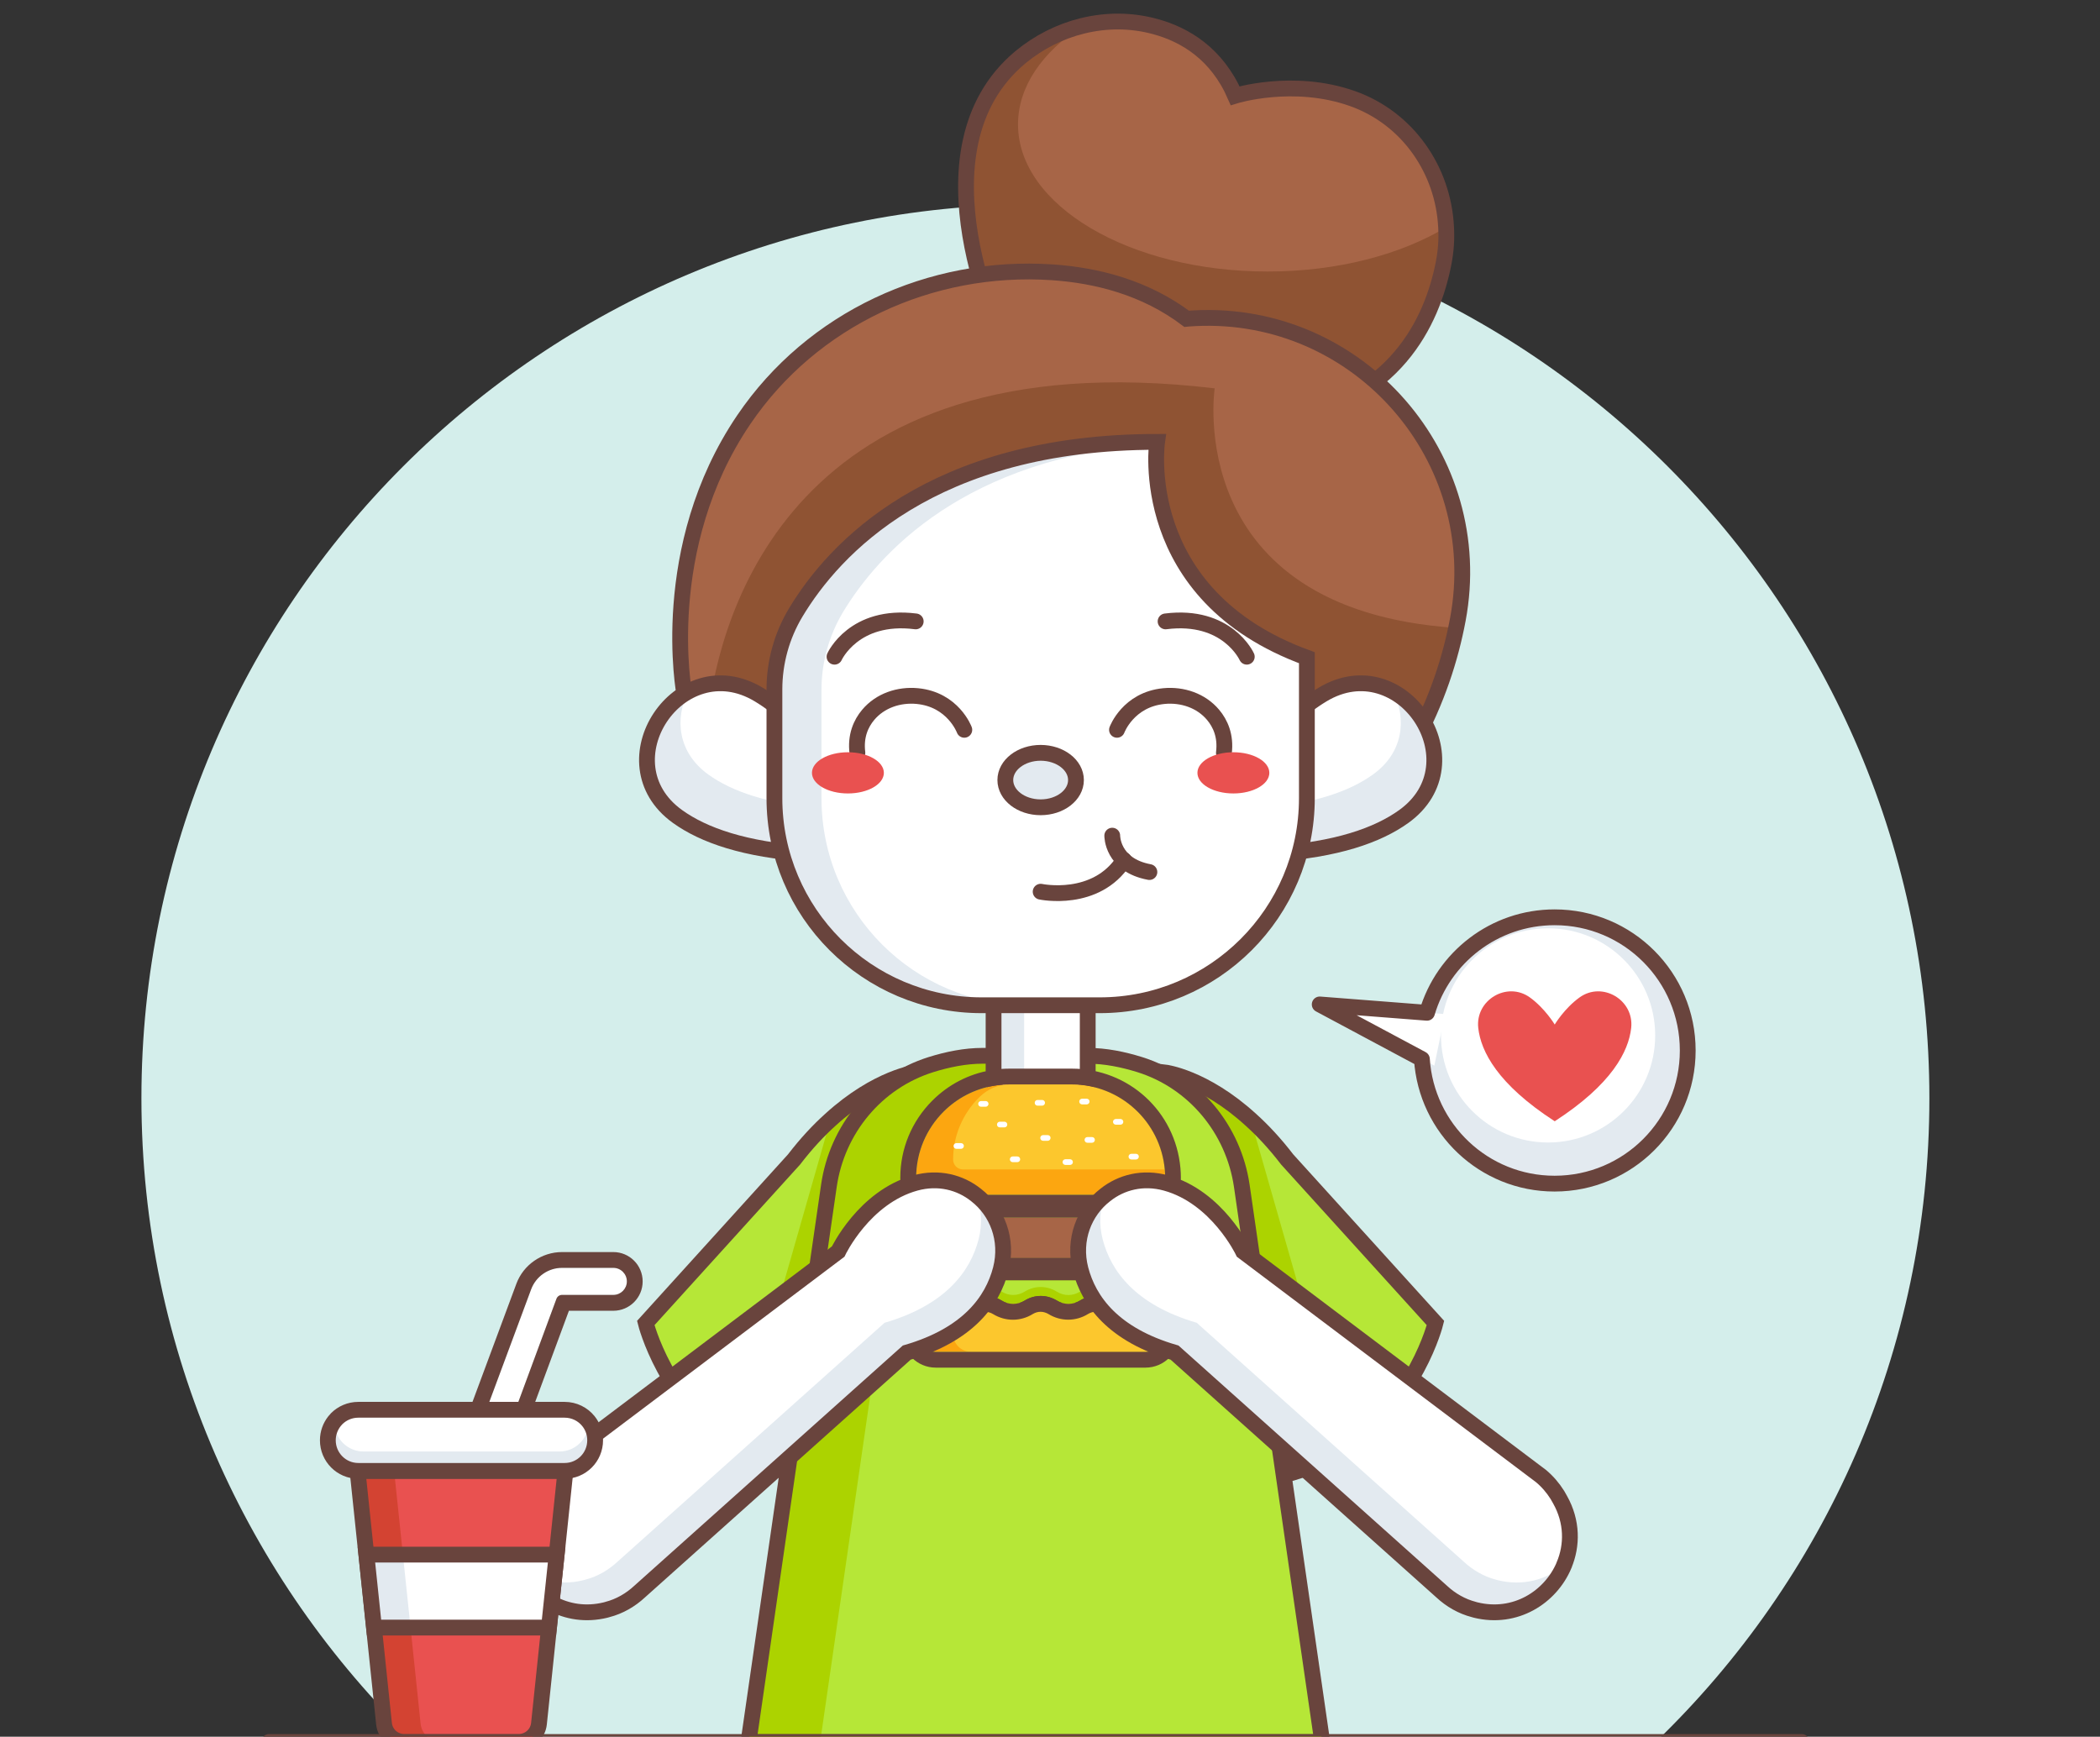<?xml version="1.0" encoding="utf-8"?>
<!-- Generator: Adobe Illustrator 24.0.3, SVG Export Plug-In . SVG Version: 6.00 Build 0)  -->
<svg version="1.1" id="Camada_1" xmlns="http://www.w3.org/2000/svg" xmlns:xlink="http://www.w3.org/1999/xlink" x="0px" y="0px"
	 viewBox="0 0 332.32 274.85" style="enable-background:new 0 0 332.32 274.85;" xml:space="preserve">
<rect x="0" y="0" width="332.32" height="274.85" fill="#333333" stroke="none"/>
<style type="text/css">
	.st0{fill:#D4EEEB;}
	.st1{fill:none;stroke:#69443D;stroke-width:2.5;stroke-linecap:round;stroke-linejoin:round;stroke-miterlimit:10;}
	.st2{fill:#B6E737;}
	.st3{fill:#ACD300;}
	.st4{fill:none;stroke:#69443D;stroke-width:2.5;stroke-miterlimit:10;}
	.st5{fill:#E3EAF0;}
	.st6{fill:#FFFFFF;}
	.st7{fill:#E95150;}
	.st8{fill:#8F5333;}
	.st9{fill:#A76547;}
	.st10{fill:#FCA610;}
	.st11{fill:#FCC72D;}
	.st12{fill:#FFE557;}
	.st13{fill:#69443D;}
	.st14{fill:#C98169;}
	.st15{fill:#D34332;}
</style>
<g>
	<path class="st0" d="M305.32,173.81c0,40.01-16.61,76.13-43.31,101.87H65.69c-26.69-25.73-43.31-61.85-43.31-101.87
		c0-78.12,63.34-141.46,141.46-141.46C241.98,32.35,305.32,95.69,305.32,173.81z"/>
	<polyline class="st1" points="285.11,275.68 266.68,275.68 61.01,275.68 42.59,275.68 	"/>
	<g>
		<g>
			<g>
				<path class="st2" d="M227.16,209.38c0,0-3.07,12.47-14.35,19.83c-2.84,1.9-6.22,3.45-10.2,4.38l-18.28-63.87
					c0,0,6.18,0.72,13.59,7.47c1.88,1.69,3.83,3.77,5.78,6.31L227.16,209.38z"/>
				<path class="st3" d="M212.81,229.21c-2.84,1.9-6.22,3.45-10.2,4.38l-18.28-63.87c0,0,6.18,0.72,13.59,7.47L212.81,229.21z"/>
				<path class="st4" d="M227.16,209.38c0,0-3.07,12.47-14.35,19.83c-2.84,1.9-6.22,3.45-10.2,4.38l-18.28-63.87
					c0,0,6.18,0.72,13.59,7.47c1.88,1.69,3.83,3.77,5.78,6.31L227.16,209.38z"/>
			</g>
			<g>
				<path class="st2" d="M102.19,209.38c0,0,3.07,12.47,14.35,19.83c2.84,1.9,6.22,3.45,10.2,4.38l18.28-63.87
					c0,0-6.18,0.72-13.59,7.47c-1.88,1.69-3.83,3.77-5.78,6.31L102.19,209.38z"/>
				<path class="st3" d="M116.54,229.21c2.84,1.9,6.22,3.45,10.2,4.38l18.28-63.87c0,0-6.18,0.72-13.59,7.47L116.54,229.21z"/>
				<path class="st4" d="M102.19,209.38c0,0,3.07,12.47,14.35,19.83c2.84,1.9,6.22,3.45,10.2,4.38l18.28-63.87
					c0,0-6.18,0.72-13.59,7.47c-1.88,1.69-3.83,3.77-5.78,6.31L102.19,209.38z"/>
			</g>
			<g>
				<path class="st3" d="M209.24,275.67h-90.79l12.72-88c1.29-8.95,7.51-16.47,16.13-19.18c2.65-0.83,5.46-1.4,8.19-1.4h16.7
					c2.73,0,5.52,0.57,8.19,1.4c8.61,2.71,14.82,10.24,16.13,19.18L209.24,275.67z"/>
				<path class="st2" d="M209.24,275.67h-79.45l12.72-88c1.29-8.95,7.51-16.47,16.13-19.18c2.65-0.83,5.46-1.4,8.17-1.4h5.38
					c2.73,0,5.52,0.57,8.19,1.4c8.61,2.71,14.82,10.24,16.13,19.18L209.24,275.67z"/>
				<path class="st4" d="M209.24,275.67h-90.79l12.72-88c1.29-8.95,7.51-16.47,16.13-19.18c2.65-0.83,5.46-1.4,8.19-1.4h16.7
					c2.73,0,5.52,0.57,8.19,1.4c8.61,2.71,14.82,10.24,16.13,19.18L209.24,275.67z"/>
			</g>
		</g>
		<g>
			<g>
				
					<ellipse transform="matrix(0.749 -0.663 0.663 0.749 -48.376 204.869)" class="st5" cx="246.02" cy="166.24" rx="21.07" ry="21.07"/>
				<circle class="st6" cx="244.98" cy="163.86" r="16.95"/>
				<polygon class="st6" points="208.85,158.95 228.67,160.49 226.98,168.65 				"/>
				<path class="st1" d="M246.02,145.17c-9.56,0-17.63,6.38-20.2,15.11l-16.98-1.32l16.17,8.65c0.7,11,9.82,19.71,21,19.71
					c11.64,0,21.07-9.43,21.07-21.07S257.66,145.17,246.02,145.17z"/>
			</g>
			<path class="st7" d="M249.95,157.86c-2.4,1.73-3.92,4.28-3.92,4.28s-1.53-2.55-3.92-4.28c-3.61-2.61-8.67,0.39-8.18,4.82
				c0.41,3.71,3.06,8.92,12.1,14.77c9.04-5.85,11.69-11.05,12.1-14.77C258.62,158.25,253.56,155.25,249.95,157.86z"/>
		</g>
		<g>
			<g>
				<path class="st5" d="M172.13,156.56v13.59c0,3.28-2.1,6.05-5.02,7.05c-0.76,0.27-1.57,0.42-2.43,0.42
					c-4.11,0-7.45-3.34-7.45-7.47v-13.59H172.13z"/>
				<path class="st6" d="M172.13,156.56v13.59c0,3.28-2.1,6.05-5.02,7.05c-2.94-0.99-5.04-3.77-5.04-7.05v-13.59H172.13z"/>
				<path class="st4" d="M172.13,156.56v13.59c0,3.28-2.1,6.05-5.02,7.05c-0.76,0.27-1.57,0.42-2.43,0.42
					c-4.11,0-7.45-3.34-7.45-7.47v-13.59H172.13z"/>
			</g>
			<g>
				<path class="st8" d="M228.84,35.97c0.11,1.86-0.02,3.73-0.38,5.61c-1.84,9.48-7.77,21.91-26.03,25.04L158.89,54.4
					c0,0-15.15-30.62,2.62-45.37c2.88-2.37,6.22-4.06,9.76-4.93c3.75-0.93,7.73-0.95,11.56,0.11c4.68,1.27,9.73,4.28,12.63,10.94
					c0,0,9.19-2.86,18.54,0.44C222.8,18.7,228.41,26.95,228.84,35.97z"/>
				<path class="st9" d="M228.84,35.97c-7.17,4.32-17.18,7-28.23,7c-21.82,0-39.51-10.43-39.51-23.28c0-5.99,3.85-11.47,10.16-15.58
					c3.75-0.93,7.73-0.95,11.56,0.11c4.68,1.27,9.73,4.28,12.63,10.94c0,0,9.19-2.86,18.54,0.44
					C222.8,18.7,228.41,26.95,228.84,35.97z"/>
				<path class="st4" d="M228.84,35.97c0.11,1.86-0.02,3.73-0.38,5.61c-1.84,9.48-7.77,21.91-26.03,25.04L158.89,54.4
					c0,0-15.15-30.62,2.62-45.37c2.88-2.37,6.22-4.06,9.76-4.93c3.75-0.93,7.73-0.95,11.56,0.11c4.68,1.27,9.73,4.28,12.63,10.94
					c0,0,9.19-2.86,18.54,0.44C222.8,18.7,228.41,26.95,228.84,35.97z"/>
			</g>
			<g>
				<path class="st8" d="M108.29,109.83c0,0-4.37-23.11,9.43-43.44c10.81-15.93,29.53-24.58,48.75-23.3
					c7.17,0.48,14.79,2.45,21.31,7.36c0,0,0.48-0.05,1.33-0.09c25.96-1.29,46.38,22.13,41.59,47.68
					c-1.15,6.15-3.31,12.88-7.05,19.73l-36.34,10.48l-61.72-5.12L108.29,109.83z"/>
				<path class="st9" d="M230.68,98.02c-0.08,0.44-0.17,0.89-0.28,1.35c-43.45-2.9-38.18-37.91-38.18-37.91
					c-67.41-8-78.33,36.64-80.1,51.32l-3.83-2.94c0,0-4.38-23.11,9.42-43.45c10.81-15.92,29.54-24.57,48.74-23.3
					c7.18,0.47,14.79,2.45,21.31,7.36c0,0,0.47-0.04,1.35-0.09C215.06,49.06,235.48,72.49,230.68,98.02z"/>
				<path class="st4" d="M108.29,109.83c0,0-4.37-23.11,9.43-43.44c10.81-15.93,29.53-24.58,48.75-23.3
					c7.17,0.48,14.79,2.45,21.31,7.36c0,0,0.48-0.05,1.33-0.09c25.96-1.29,46.38,22.13,41.59,47.68
					c-1.15,6.15-3.31,12.88-7.05,19.73l-36.34,10.48l-61.72-5.12L108.29,109.83z"/>
			</g>
			<g>
				<path class="st5" d="M132.05,122.06l-1.84,5.88l-2.24,7.22c-10.14-0.68-16.64-2.98-20.76-5.93c-8.08-5.8-5.04-16.11,1.69-19.75
					c3.15-1.73,7.11-1.97,11.13,0.44C127.29,114.25,132.05,122.06,132.05,122.06z"/>
				<path class="st5" d="M222.13,129.23c-4.11,2.96-10.62,5.25-20.74,5.93l-2.26-7.22l-1.84-5.88c0,0,4.76-7.81,12.02-12.15
					c4.02-2.41,8.02-2.16,11.17-0.42C227.18,113.15,230.19,123.44,222.13,129.23z"/>
				<path class="st6" d="M132.05,122.06l-1.84,5.88c-8.76-0.68-14.45-2.73-18.1-5.35c-4.93-3.55-5.33-8.95-3.2-13.12
					c3.15-1.73,7.11-1.97,11.13,0.44C127.29,114.25,132.05,122.06,132.05,122.06z"/>
				<path class="st6" d="M217.24,122.59c-3.64,2.62-9.33,4.66-18.1,5.35l-1.84-5.88c0,0,4.76-7.81,12.02-12.15
					c4.02-2.41,8.02-2.16,11.17-0.42C222.57,113.68,222.17,119.07,217.24,122.59z"/>
				<g>
					<path class="st4" d="M132.06,122.06c0,0-4.76-7.81-12.02-12.16c-12.53-7.5-24.68,10.8-12.82,19.32
						c4.12,2.96,10.62,5.26,20.76,5.93L132.06,122.06z"/>
					<path class="st4" d="M197.3,122.06c0,0,4.76-7.81,12.02-12.16c12.53-7.5,24.68,10.8,12.82,19.32
						c-4.12,2.96-10.62,5.26-20.76,5.93L197.3,122.06z"/>
				</g>
			</g>
			<path class="st6" d="M206.81,104.09v22.22c0,18.11-14.68,32.78-32.78,32.78h-18.7c-18.1,0-32.78-14.67-32.78-32.78v-17.19
				c0-4.29,1.16-8.5,3.37-12.18c6.01-10.01,21.48-27.01,57.19-27.01C183.11,69.93,179.58,94.16,206.81,104.09z"/>
			<g>
				<path class="st6" d="M206.81,104.09v22.22c0,18.11-14.68,32.78-32.78,32.78h-18.7c-18.1,0-32.78-14.67-32.78-32.78v-17.19
					c0-4.29,1.16-8.5,3.37-12.18c6.01-10.01,21.48-27.01,57.19-27.01C183.11,69.93,179.58,94.16,206.81,104.09z"/>
				<path class="st5" d="M130,109.13v17.19c0,18.09,14.67,32.76,32.78,32.76h-7.45c-18.1,0-32.78-14.67-32.78-32.76v-17.19
					c0-4.3,1.16-8.51,3.37-12.19c6.01-10.01,21.48-27.01,57.19-27.01c0,0-0.02,0.09-0.04,0.27c-30.43,2.18-44.13,17.46-49.71,26.75
					C131.18,100.62,130,104.83,130,109.13z"/>
				<path class="st4" d="M206.81,104.09v22.22c0,18.11-14.68,32.78-32.78,32.78h-18.7c-18.1,0-32.78-14.67-32.78-32.78v-17.19
					c0-4.29,1.16-8.5,3.37-12.18c6.01-10.01,21.48-27.01,57.19-27.01C183.11,69.93,179.58,94.16,206.81,104.09z"/>
			</g>
			<g>
				<g>
					<path class="st1" d="M164.68,141.12c0,0,8.76,1.86,13.19-5.01"/>
					<path class="st1" d="M176.01,132.25c0,0-0.06,4.66,5.88,5.76"/>
				</g>
				<g>
					<path class="st1" d="M152.6,115.5c0,0-1.76-4.79-7.43-5.34c-2.93-0.28-5.89,0.72-7.78,2.97c-1.15,1.37-2.04,3.33-1.71,6.01"/>
					<path class="st1" d="M176.76,115.5c0,0,1.76-4.79,7.43-5.34c2.93-0.28,5.89,0.72,7.78,2.97c1.15,1.37,2.04,3.33,1.71,6.01"/>
					<path class="st1" d="M132.06,103.93c0,0,3.07-6.83,12.85-5.59"/>
					<path class="st1" d="M197.3,103.93c0,0-3.07-6.83-12.85-5.59"/>
				</g>
				<g>
					<path class="st5" d="M170.27,123.45c0,2.38-2.5,4.31-5.59,4.31c-3.09,0-5.59-1.93-5.59-4.31s2.5-4.31,5.59-4.31
						C167.77,119.15,170.27,121.07,170.27,123.45z"/>
					<path class="st1" d="M170.27,123.45c0,2.38-2.5,4.31-5.59,4.31c-3.09,0-5.59-1.93-5.59-4.31s2.5-4.31,5.59-4.31
						C167.77,119.15,170.27,121.07,170.27,123.45z"/>
				</g>
				<ellipse class="st7" cx="195.18" cy="122.31" rx="5.69" ry="3.26"/>
				<ellipse class="st7" cx="134.18" cy="122.31" rx="5.69" ry="3.26"/>
			</g>
		</g>
		<g>
			<g>
				<g>
					<path class="st10" d="M184.11,207.82v3.27c0,1.57-1.27,2.85-2.84,2.85h-33.19c-1.57,0-2.84-1.27-2.84-2.85v-3.27
						c0-0.9,0.73-1.63,1.63-1.63h35.61C183.38,206.19,184.11,206.92,184.11,207.82z"/>
					<path class="st11" d="M184.11,207.82v3.27c0,1.57-1.27,2.85-2.84,2.85h-27.6c-1.57,0-2.85-1.27-2.85-2.85v-3.27
						c0-0.9,0.73-1.63,1.63-1.63h30.02C183.38,206.19,184.11,206.92,184.11,207.82z"/>
					<g>
						<path class="st12" d="M179.7,208.91h-2.79c-0.44,0-0.79-0.35-0.79-0.79l0,0c0-0.44,0.35-0.79,0.79-0.79h2.79
							c0.44,0,0.79,0.35,0.79,0.79l0,0C180.49,208.55,180.14,208.91,179.7,208.91z"/>
						<path class="st12" d="M182.24,208.91h-0.26c-0.44,0-0.79-0.35-0.79-0.79l0,0c0-0.44,0.35-0.79,0.79-0.79h0.26
							c0.44,0,0.79,0.35,0.79,0.79l0,0C183.03,208.55,182.68,208.91,182.24,208.91z"/>
					</g>
					<g>
						<path class="st13" d="M182.48,206.19c0.9,0,1.63,0.73,1.63,1.63v3.27c0,1.57-1.27,2.85-2.84,2.85h-33.19
							c-1.57,0-2.84-1.27-2.84-2.85v-3.27c0-0.9,0.73-1.63,1.63-1.63H182.48 M182.48,203.69h-35.61c-2.28,0-4.13,1.85-4.13,4.13
							v3.27c0,2.95,2.4,5.35,5.34,5.35h33.19c2.94,0,5.34-2.4,5.34-5.35v-3.27C186.61,205.55,184.76,203.69,182.48,203.69
							L182.48,203.69z"/>
					</g>
				</g>
				<g>
					<path class="st3" d="M183.03,203.91c-0.01,0.32-0.11,0.62-0.27,0.84c-0.17,0.23-0.41,0.36-0.66,0.36h-1.57
						c-0.75,0.79-1.69,1.25-2.72,1.25c-0.65,0-1.27-0.18-1.82-0.53c-0.8-0.48-1.68-0.73-2.55-0.73s-1.75,0.24-2.55,0.73
						c-0.55,0.34-1.17,0.53-1.82,0.53c-0.65,0-1.26-0.18-1.82-0.53c-0.8-0.48-1.68-0.73-2.55-0.73c-0.88,0-1.75,0.24-2.55,0.73
						c-0.55,0.34-1.17,0.53-1.82,0.53c-0.65,0-1.27-0.18-1.82-0.53c-0.8-0.49-1.67-0.73-2.55-0.73c-0.88,0-1.75,0.25-2.55,0.73
						c-0.55,0.34-1.17,0.53-1.82,0.53c-1.03,0-1.97-0.47-2.72-1.25h-1.53c-0.53,0-0.99-0.58-0.98-1.29
						c0.01-0.25,0.07-0.48,0.17-0.67c0.03-0.06,0.07-0.11,0.1-0.16c0.17-0.23,0.4-0.36,0.66-0.36h34.8c0.33,0,0.63,0.22,0.81,0.55
						C182.97,203.39,183.04,203.64,183.03,203.91z"/>
					<path class="st2" d="M182.86,203.18c-0.03,0.06-0.06,0.11-0.1,0.16c-0.17,0.23-0.41,0.36-0.66,0.36h-1.57
						c-0.75,0.79-1.69,1.26-2.72,1.26c-0.65,0-1.27-0.19-1.82-0.53c-0.8-0.49-1.68-0.74-2.55-0.74s-1.75,0.24-2.55,0.73
						c-0.55,0.34-1.17,0.53-1.82,0.53c-0.65,0-1.26-0.19-1.82-0.53c-0.8-0.49-1.68-0.74-2.55-0.74c-0.88,0-1.75,0.24-2.55,0.73
						c-0.55,0.34-1.17,0.53-1.82,0.53c-0.65,0-1.27-0.19-1.82-0.53c-0.8-0.49-1.67-0.73-2.55-0.73c-0.88,0-1.75,0.25-2.55,0.74
						c-0.55,0.34-1.17,0.53-1.82,0.53c-1.03,0-1.97-0.47-2.72-1.26h-1.53c-0.32,0-0.63-0.22-0.81-0.55c0.03-0.06,0.07-0.11,0.1-0.16
						c0.17-0.23,0.4-0.36,0.66-0.36h34.8C182.38,202.62,182.68,202.84,182.86,203.18z"/>
					<g>
						<path class="st13" d="M182.05,202.62c0.33,0,0.63,0.22,0.81,0.55c0.12,0.21,0.18,0.46,0.18,0.73
							c-0.01,0.32-0.11,0.62-0.27,0.84c-0.17,0.23-0.41,0.36-0.66,0.36h-1.57c-0.75,0.79-1.69,1.25-2.72,1.25
							c-0.65,0-1.27-0.18-1.82-0.53c-0.8-0.48-1.68-0.73-2.55-0.73s-1.75,0.24-2.55,0.73c-0.55,0.34-1.17,0.53-1.82,0.53
							c-0.65,0-1.26-0.18-1.82-0.53c-0.8-0.48-1.68-0.73-2.55-0.73c-0.88,0-1.75,0.24-2.55,0.73c-0.55,0.34-1.17,0.53-1.82,0.53
							c-0.65,0-1.27-0.18-1.82-0.53c-0.8-0.49-1.67-0.73-2.55-0.73c-0.88,0-1.75,0.25-2.55,0.73c-0.55,0.34-1.17,0.53-1.82,0.53
							c-1.03,0-1.97-0.47-2.72-1.25h-1.53c-0.53,0-0.99-0.58-0.98-1.29c0.01-0.25,0.07-0.48,0.17-0.67c0.03-0.06,0.07-0.11,0.1-0.16
							c0.17-0.23,0.4-0.36,0.66-0.36H182.05 M182.05,200.12h-34.8c-1.04,0-2.01,0.5-2.66,1.36c-0.1,0.14-0.2,0.28-0.28,0.43
							l-0.02,0.04l-0.02,0.04c-0.27,0.51-0.42,1.11-0.45,1.72l0,0.03l0,0.03c-0.02,1.06,0.37,2.09,1.08,2.82
							c0.65,0.66,1.5,1.03,2.39,1.03h0.59c1.08,0.82,2.35,1.25,3.66,1.25c1.1,0,2.19-0.31,3.14-0.9c0.38-0.23,0.81-0.36,1.24-0.36
							c0.43,0,0.85,0.12,1.24,0.36c0.95,0.58,2.03,0.89,3.13,0.89c1.1,0,2.19-0.31,3.14-0.9c0.38-0.23,0.8-0.36,1.24-0.36
							c0.43,0,0.86,0.13,1.27,0.37c0.92,0.57,2.01,0.88,3.1,0.88c1.1,0,2.19-0.31,3.14-0.9c0.38-0.23,0.81-0.36,1.24-0.36
							c0.43,0,0.86,0.13,1.27,0.37c0.92,0.57,2.01,0.88,3.11,0.88c1.31,0,2.58-0.44,3.66-1.25h0.63c1.04,0,2.01-0.5,2.66-1.36
							c0.47-0.63,0.75-1.43,0.78-2.26c0.02-0.72-0.15-1.41-0.48-2.01C184.46,200.85,183.3,200.12,182.05,200.12L182.05,200.12z"/>
					</g>
				</g>
				<g>
					<path class="st8" d="M183.03,193.91v3.96c0,0.67-0.54,1.21-1.21,1.21h-34.29c-0.67,0-1.21-0.54-1.21-1.21v-3.96
						c0-0.67,0.54-1.21,1.21-1.21h34.29C182.49,192.69,183.03,193.24,183.03,193.91z"/>
					<path class="st9" d="M183.03,193.91v3.96c0,0.67-0.54,1.21-1.21,1.21h-29.55c-0.67,0-1.21-0.54-1.21-1.21v-3.96
						c0-0.67,0.54-1.21,1.21-1.21h29.55C182.49,192.69,183.03,193.24,183.03,193.91z"/>
					<g>
						<path class="st14" d="M179.12,194.46h-2.1c-0.35,0-0.63-0.28-0.63-0.63l0,0c0-0.35,0.28-0.63,0.63-0.63h2.1
							c0.35,0,0.63,0.28,0.63,0.63l0,0C179.75,194.18,179.47,194.46,179.12,194.46z"/>
						<path class="st14" d="M181.17,194.46h-0.24c-0.35,0-0.63-0.28-0.63-0.63l0,0c0-0.35,0.28-0.63,0.63-0.63h0.24
							c0.35,0,0.63,0.28,0.63,0.63l0,0C181.8,194.18,181.52,194.46,181.17,194.46z"/>
					</g>
					<g>
						<path class="st13" d="M181.82,192.69c0.67,0,1.21,0.54,1.21,1.21v3.96c0,0.67-0.54,1.21-1.21,1.21h-34.29
							c-0.67,0-1.21-0.54-1.21-1.21v-3.96c0-0.67,0.54-1.21,1.21-1.21H181.82 M181.82,190.19h-34.29c-2.05,0-3.71,1.67-3.71,3.71
							v3.96c0,2.04,1.67,3.71,3.71,3.71h34.29c2.05,0,3.71-1.66,3.71-3.71v-3.96C185.53,191.86,183.87,190.19,181.82,190.19
							L181.82,190.19z"/>
					</g>
				</g>
				<g>
					<path class="st10" d="M184.38,186.4c0,0.46-0.19,1.9-0.48,2.21c-0.3,0.3-0.71,0.48-1.17,0.48h-36.09
						c-0.92,0-1.66-1.78-1.66-2.69c0-4.09,1.65-7.78,4.33-10.46c2.12-2.12,4.88-3.6,7.96-4.11c0.81-0.14,1.64-0.21,2.49-0.21h9.82
						c7.72,0,14.05,5.91,14.73,13.45C184.35,185.51,184.38,185.95,184.38,186.4z"/>
					<path class="st11" d="M184.31,185.07h-31.93c-0.86,0-1.55-0.7-1.55-1.55c0-3.82,1.55-7.28,4.05-9.78
						c0.07-0.07,0.13-0.13,0.2-0.2c1.25-1.2,2.91-1.92,4.65-1.92c0.01,0,0.02,0,0.03,0h9.82
						C177.31,171.62,183.64,177.53,184.31,185.07z"/>
					<g>
						<g>
							<path class="st6" d="M152.08,181.81h-0.73c-0.25,0-0.45-0.2-0.45-0.45l0,0c0-0.25,0.2-0.45,0.45-0.45h0.73
								c0.25,0,0.45,0.2,0.45,0.45l0,0C152.53,181.61,152.33,181.81,152.08,181.81z"/>
						</g>
						<g>
							<path class="st6" d="M158.95,178.42h-0.73c-0.25,0-0.45-0.2-0.45-0.45l0,0c0-0.25,0.2-0.45,0.45-0.45h0.73
								c0.25,0,0.45,0.2,0.45,0.45l0,0C159.4,178.22,159.2,178.42,158.95,178.42z"/>
						</g>
						<g>
							<path class="st6" d="M169.33,184.36h-0.73c-0.25,0-0.45-0.2-0.45-0.45l0,0c0-0.25,0.2-0.45,0.45-0.45h0.73
								c0.25,0,0.45,0.2,0.45,0.45l0,0C169.78,184.17,169.58,184.36,169.33,184.36z"/>
						</g>
						<g>
							<path class="st6" d="M160.99,183.92h-0.73c-0.25,0-0.45-0.2-0.45-0.45l0,0c0-0.25,0.2-0.45,0.45-0.45h0.73
								c0.25,0,0.45,0.2,0.45,0.45l0,0C161.44,183.72,161.24,183.92,160.99,183.92z"/>
						</g>
						<g>
							<path class="st6" d="M172.81,180.85h-0.73c-0.25,0-0.45-0.2-0.45-0.45l0,0c0-0.25,0.2-0.45,0.45-0.45h0.73
								c0.25,0,0.45,0.2,0.45,0.45l0,0C173.25,180.65,173.06,180.85,172.81,180.85z"/>
						</g>
						<g>
							<path class="st6" d="M177.31,177.99h-0.73c-0.25,0-0.45-0.2-0.45-0.45l0,0c0-0.25,0.2-0.45,0.45-0.45h0.73
								c0.25,0,0.45,0.2,0.45,0.45l0,0C177.76,177.79,177.56,177.99,177.31,177.99z"/>
						</g>
						<g>
							<path class="st6" d="M179.77,183.5h-0.73c-0.25,0-0.45-0.2-0.45-0.45l0,0c0-0.25,0.2-0.45,0.45-0.45h0.73
								c0.25,0,0.45,0.2,0.45,0.45l0,0C180.21,183.3,180.01,183.5,179.77,183.5z"/>
						</g>
						<g>
							<path class="st6" d="M171.97,174.78h-0.73c-0.25,0-0.45-0.2-0.45-0.45l0,0c0-0.25,0.2-0.45,0.45-0.45h0.73
								c0.25,0,0.45,0.2,0.45,0.45l0,0C172.41,174.58,172.21,174.78,171.97,174.78z"/>
						</g>
						<g>
							<path class="st6" d="M165.8,180.54h-0.73c-0.25,0-0.45-0.2-0.45-0.45l0,0c0-0.25,0.2-0.45,0.45-0.45h0.73
								c0.25,0,0.45,0.2,0.45,0.45l0,0C166.24,180.34,166.05,180.54,165.8,180.54z"/>
						</g>
						<g>
							<path class="st6" d="M164.92,174.98h-0.73c-0.25,0-0.45-0.2-0.45-0.45l0,0c0-0.25,0.2-0.45,0.45-0.45h0.73
								c0.25,0,0.45,0.2,0.45,0.45l0,0C165.36,174.78,165.16,174.98,164.92,174.98z"/>
						</g>
						<g>
							<path class="st6" d="M155.98,175.15h-0.73c-0.25,0-0.45-0.2-0.45-0.45l0,0c0-0.25,0.2-0.45,0.45-0.45h0.73
								c0.25,0,0.45,0.2,0.45,0.45l0,0C156.42,174.95,156.22,175.15,155.98,175.15z"/>
						</g>
					</g>
					<g>
						<path class="st13" d="M169.59,171.62c7.72,0,14.05,5.91,14.73,13.45c0.04,0.44,0.06,0.88,0.06,1.33c0,0.46-0.19,1.9-0.48,2.21
							c-0.3,0.3-0.71,0.48-1.17,0.48h-36.09c-0.92,0-1.66-1.78-1.66-2.69c0-4.09,1.65-7.78,4.33-10.46c2.12-2.12,4.88-3.6,7.96-4.11
							c0.81-0.14,1.64-0.21,2.49-0.21H169.59 M169.59,169.12h-9.82c-1,0-1.98,0.08-2.93,0.25c-3.52,0.59-6.74,2.25-9.3,4.81
							c-3.27,3.27-5.07,7.61-5.07,12.23c0,1.86,1.39,5.19,4.16,5.19h36.09c1.1,0,2.13-0.43,2.92-1.2c1.22-1.24,1.23-3.88,1.23-3.99
							c0-0.5-0.02-1.02-0.07-1.55C186,175.88,178.6,169.12,169.59,169.12L169.59,169.12z"/>
					</g>
				</g>
			</g>
			<g>
				<path class="st5" d="M81.85,247.69v0.02c2.14,5.08,7.72,8.63,13.99,7.09c0.09-0.02,0.19-0.06,0.28-0.08
					c1.91-0.49,3.66-1.5,5.1-2.84l42.27-37.82c9.71-2.82,13.57-8.17,14.88-13.19c1.21-4.7-0.59-9.18-3.91-11.75
					c-2.54-2.03-5.97-2.9-9.59-1.91c-8.15,2.24-12.23,10.86-12.23,10.86l-47.14,35.53c-1.02,0.85-1.9,1.88-2.6,3
					c-0.15,0.25-0.28,0.49-0.42,0.74C80.53,240.81,80.53,244.55,81.85,247.69z"/>
				<path class="st6" d="M81.85,247.69v0.02c2.71,2.26,6.45,3.36,10.48,2.37c0.09-0.02,0.19-0.06,0.28-0.08
					c1.91-0.49,3.66-1.5,5.1-2.84l42.27-37.82c9.71-2.84,13.57-8.17,14.88-13.19c0.64-2.48,0.46-4.93-0.4-7.03
					c-2.54-2.03-5.97-2.9-9.59-1.91c-8.15,2.24-12.23,10.86-12.23,10.86l-47.14,35.53c-1.02,0.85-1.9,1.88-2.6,3
					c-0.15,0.25-0.28,0.49-0.42,0.74C80.53,240.81,80.53,244.55,81.85,247.69z"/>
				<path class="st4" d="M81.85,247.69v0.02c2.14,5.08,7.72,8.63,13.99,7.09c0.09-0.02,0.19-0.06,0.28-0.08
					c1.91-0.49,3.66-1.5,5.1-2.84l42.27-37.82c9.71-2.82,13.57-8.17,14.88-13.19c1.21-4.7-0.59-9.18-3.91-11.75
					c-2.54-2.03-5.97-2.9-9.59-1.91c-8.15,2.24-12.23,10.86-12.23,10.86l-47.14,35.53c-1.02,0.85-1.9,1.88-2.6,3
					c-0.15,0.25-0.28,0.49-0.42,0.74C80.53,240.81,80.53,244.55,81.85,247.69z"/>
			</g>
			<g>
				<path class="st5" d="M247.51,247.69v0.02c-2.14,5.08-7.72,8.63-13.99,7.09c-0.09-0.02-0.19-0.06-0.28-0.08
					c-1.91-0.49-3.66-1.5-5.1-2.84l-42.27-37.82c-9.71-2.82-13.57-8.17-14.88-13.19c-1.21-4.7,0.59-9.18,3.91-11.75
					c2.54-2.03,5.97-2.9,9.59-1.91c8.15,2.24,12.23,10.86,12.23,10.86l47.14,35.53c1.02,0.85,1.9,1.88,2.6,3
					c0.15,0.25,0.28,0.49,0.42,0.74C248.83,240.81,248.83,244.55,247.51,247.69z"/>
				<path class="st6" d="M247.51,247.69v0.02c-2.71,2.26-6.45,3.36-10.48,2.37c-0.09-0.02-0.19-0.06-0.28-0.08
					c-1.91-0.49-3.66-1.5-5.1-2.84l-42.27-37.82c-9.71-2.84-13.57-8.17-14.88-13.19c-0.64-2.48-0.46-4.93,0.4-7.03
					c2.54-2.03,5.97-2.9,9.59-1.91c8.15,2.24,12.23,10.86,12.23,10.86l47.14,35.53c1.02,0.85,1.9,1.88,2.6,3
					c0.15,0.25,0.28,0.49,0.42,0.74C248.83,240.81,248.83,244.55,247.51,247.69z"/>
				<path class="st4" d="M247.51,247.69v0.02c-2.14,5.08-7.72,8.63-13.99,7.09c-0.09-0.02-0.19-0.06-0.28-0.08
					c-1.91-0.49-3.66-1.5-5.1-2.84l-42.27-37.82c-9.71-2.82-13.57-8.17-14.88-13.19c-1.21-4.7,0.59-9.18,3.91-11.75
					c2.54-2.03,5.97-2.9,9.59-1.91c8.15,2.24,12.23,10.86,12.23,10.86l47.14,35.53c1.02,0.85,1.9,1.88,2.6,3
					c0.15,0.25,0.28,0.49,0.42,0.74C248.83,240.81,248.83,244.55,247.51,247.69z"/>
			</g>
		</g>
	</g>
	<g>
		<g>
			<g>
				<path class="st6" d="M81.57,223.11h-4.6l7.08-19.06c0.76-2.04,2.71-3.4,4.89-3.4h8.12c1.18,0,2.14,0.96,2.14,2.14l0,0
					c0,1.18-0.96,2.14-2.14,2.14h-8.12c-0.39,0-0.74,0.24-0.88,0.61L81.57,223.11z"/>
			</g>
			<g>
				<g>
					<path class="st13" d="M97.06,200.65c1.18,0,2.14,0.96,2.14,2.14s-0.96,2.14-2.14,2.14h-8.12c-0.39,0-0.74,0.24-0.88,0.61
						l-6.49,17.57h-4.6l7.08-19.06c0.76-2.04,2.71-3.4,4.89-3.4H97.06 M97.06,198.15h-8.12c-3.21,0-6.12,2.02-7.23,5.03l-7.08,19.06
						l2.34,3.37h4.6l2.34-1.63l6.12-16.54h7.03c2.56,0,4.64-2.08,4.64-4.64C101.7,200.23,99.62,198.15,97.06,198.15L97.06,198.15z"
						/>
				</g>
			</g>
		</g>
		<g>
			<path class="st15" d="M89.48,232.77l-1.39,13.26l-1.21,11.55l-1.59,15.22c-0.16,1.63-1.54,2.88-3.19,2.88H63.97
				c-1.65,0-3.03-1.24-3.19-2.88l-1.59-15.22l-1.21-11.55l-1.39-13.26H89.48z"/>
			<path class="st7" d="M89.48,232.77l-4.19,40.02c-0.17,1.64-1.55,2.88-3.2,2.88H69.76c-1.65,0-3.03-1.24-3.2-2.88l-4.19-40.02
				H89.48z"/>
			<path class="st4" d="M89.48,232.77l-4.19,40.02c-0.17,1.64-1.55,2.88-3.2,2.88H63.97c-1.65,0-3.03-1.24-3.2-2.88l-4.19-40.02
				H89.48z"/>
			<g>
				<polygon class="st5" points="88.09,246.03 86.87,257.58 59.19,257.58 57.98,246.03 				"/>
				<polygon class="st6" points="88.09,246.03 86.87,257.58 64.97,257.58 63.76,246.03 				"/>
				<polygon class="st4" points="88.09,246.03 86.87,257.58 59.19,257.58 57.98,246.03 				"/>
			</g>
		</g>
		<g>
			<path class="st5" d="M94.18,227.94c0,1.33-0.54,2.55-1.41,3.42c-0.88,0.88-2.08,1.42-3.42,1.42H56.7c-2.67,0-4.82-2.17-4.82-4.84
				c0-1.15,0.4-2.2,1.06-3.03c0.1-0.13,0.22-0.27,0.34-0.39c0.88-0.87,2.08-1.41,3.42-1.41h32.66c1.51,0,2.88,0.7,3.76,1.8
				C93.78,225.73,94.18,226.78,94.18,227.94z"/>
			<path class="st6" d="M93.14,225.12c0,1.26-0.51,2.41-1.35,3.24c-0.82,0.84-1.98,1.35-3.25,1.35H57.53c-2.55,0-4.6-2.05-4.6-4.58
				c0-0.07,0-0.15,0.02-0.21c0.1-0.13,0.22-0.27,0.34-0.39c0.88-0.87,2.08-1.41,3.42-1.41h32.66c1.51,0,2.88,0.7,3.76,1.8
				C93.14,224.97,93.14,225.04,93.14,225.12z"/>
			<path class="st4" d="M94.18,227.94c0,1.33-0.54,2.55-1.41,3.42c-0.88,0.88-2.08,1.42-3.42,1.42H56.7c-2.67,0-4.82-2.17-4.82-4.84
				c0-1.15,0.4-2.2,1.06-3.03c0.1-0.13,0.22-0.27,0.34-0.39c0.88-0.87,2.08-1.41,3.42-1.41h32.66c1.51,0,2.88,0.7,3.76,1.8
				C93.78,225.73,94.18,226.78,94.18,227.94z"/>
		</g>
	</g>
</g>
<g>
</g>
<g>
</g>
<g>
</g>
<g>
</g>
<g>
</g>
<g>
</g>
<g>
</g>
<g>
</g>
<g>
</g>
<g>
</g>
<g>
</g>
<g>
</g>
<g>
</g>
<g>
</g>
<g>
</g>
</svg>
